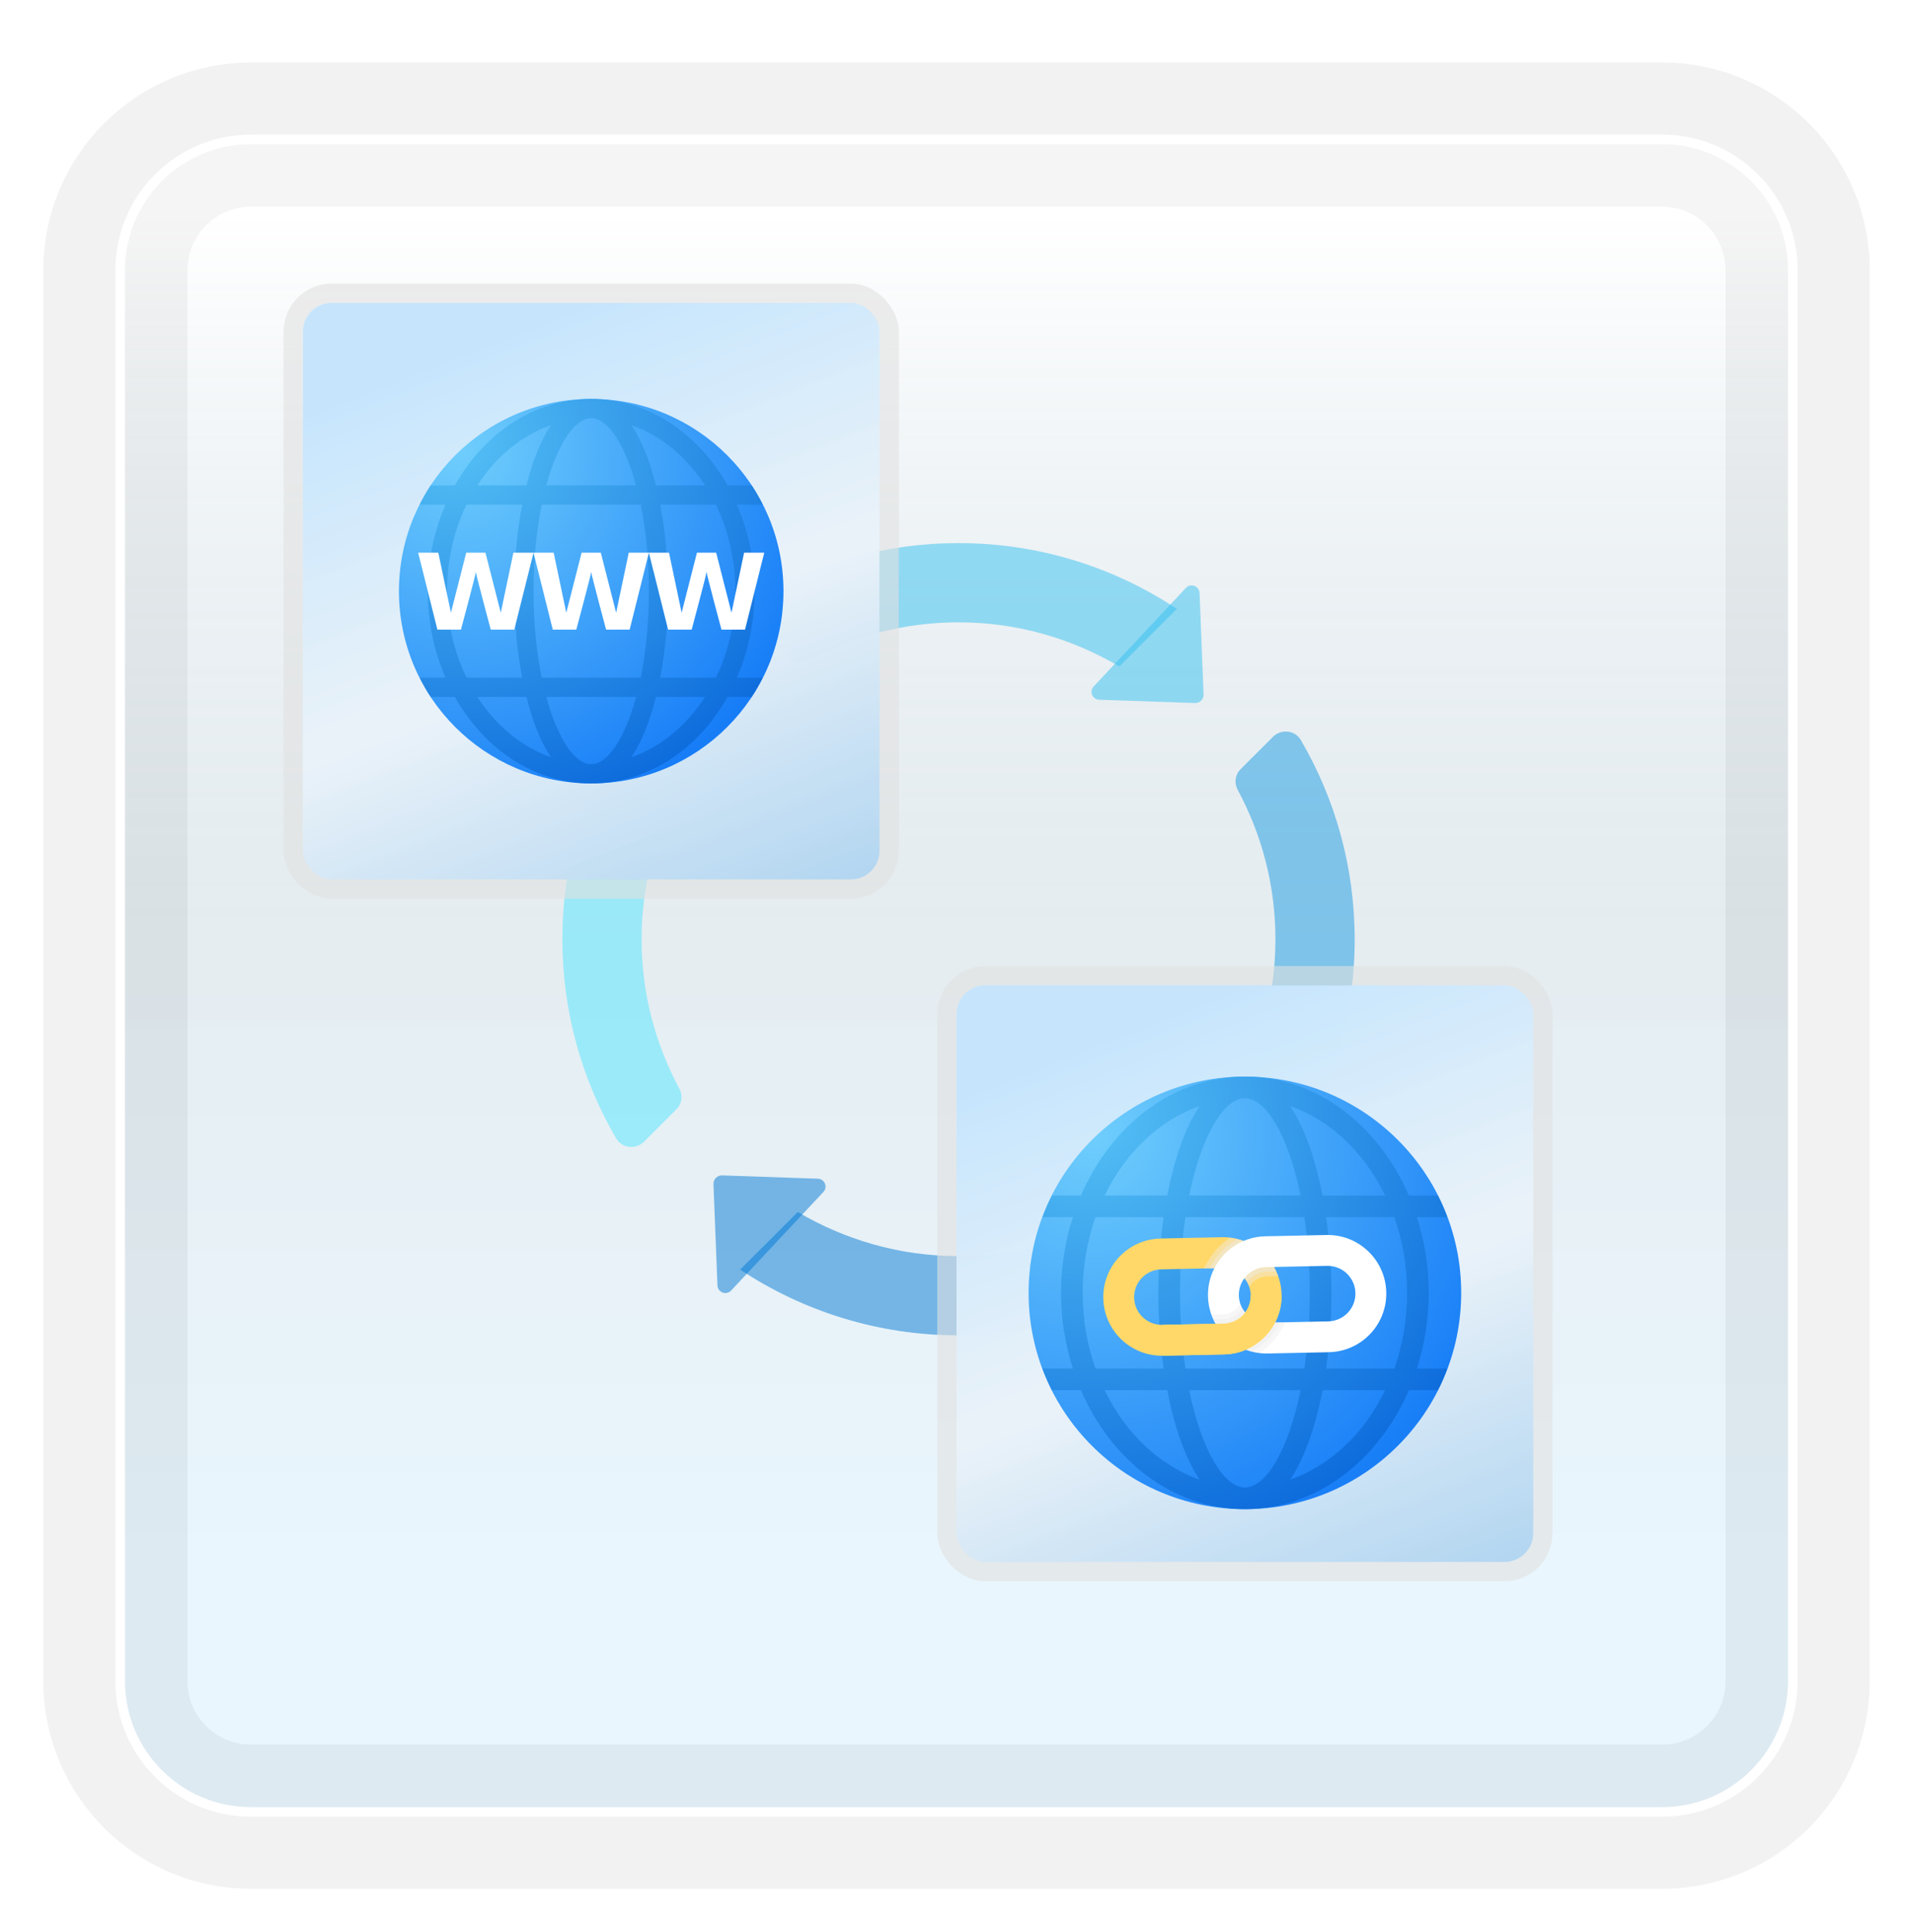 <svg width="199" height="201" viewBox="0 0 199 201" fill="none" xmlns="http://www.w3.org/2000/svg">
<g id="icon=icon-light">
<g id="icon-frame-light">
<g id="Frame" filter="url(#filter0_d_87_6641)">
<path id="Vector" d="M172.887 10H26.113C18.319 10 12 16.319 12 24.113V170.887C12 178.681 18.319 185 26.113 185H172.887C180.681 185 187 178.681 187 170.887V24.113C187 16.319 180.681 10 172.887 10Z" fill="white"/>
<path id="Vector_2" d="M172.887 10H26.113C18.319 10 12 16.319 12 24.113V170.887C12 178.681 18.319 185 26.113 185H172.887C180.681 185 187 178.681 187 170.887V24.113C187 16.319 180.681 10 172.887 10Z" stroke="#F2F2F2" stroke-width="15" stroke-linecap="round"/>
<path id="Vector_3" d="M26.113 10.5H172.887C180.405 10.5 186.5 16.595 186.5 24.113V170.887C186.5 178.405 180.405 184.5 172.887 184.5H26.113C18.595 184.5 12.5 178.405 12.5 170.887V24.113C12.5 16.595 18.595 10.5 26.113 10.5Z" fill="url(#paint0_linear_87_6641)" fill-opacity="0.2" stroke="white"/>
</g>
<g id="combo">
<g id="Vector_4">
<path d="M71.333 80.989L65.341 74.997C61.026 81.51 58.5 89.311 58.5 97.71C58.5 105.268 60.546 112.346 64.103 118.434C64.706 119.469 66.151 119.615 66.998 118.766L70.377 115.387C70.943 114.82 71.048 113.959 70.669 113.254C68.178 108.62 66.742 103.339 66.742 97.71C66.742 91.598 68.434 85.897 71.333 80.989Z" fill="#50E6FF" fill-opacity="0.5"/>
<path d="M132.678 97.71C132.678 103.821 130.986 109.523 128.087 114.431L134.079 120.423C138.394 113.91 140.92 106.106 140.92 97.71C140.92 90.152 138.874 83.074 135.317 76.985C134.714 75.951 133.269 75.807 132.422 76.654L129.043 80.033C128.476 80.6 128.371 81.461 128.75 82.165C131.242 86.799 132.678 92.081 132.678 97.71Z" fill="#199BE2" fill-opacity="0.5"/>
<path d="M82.033 68.377C82.6 68.943 83.461 69.048 84.165 68.669C88.799 66.178 94.081 64.742 99.71 64.742C105.821 64.742 111.523 66.434 116.431 69.333L122.425 63.339C115.91 59.026 108.109 56.5 99.71 56.5C92.189 56.5 85.146 58.526 79.078 62.049C78.005 62.673 77.778 64.122 78.656 64.999L82.033 68.377Z" fill="#35C1F1" fill-opacity="0.5"/>
<path d="M117.387 127.043C116.82 126.476 115.959 126.371 115.254 126.75C110.62 129.242 105.339 130.678 99.71 130.678C93.598 130.678 87.897 128.986 82.989 126.087L76.997 132.079C83.51 136.394 91.313 138.92 99.71 138.92C107.268 138.92 114.346 136.874 120.434 133.317C121.469 132.714 121.615 131.269 120.766 130.422L117.387 127.043Z" fill="#0078D4" fill-opacity="0.5"/>
<path d="M124.3 73.138L114.339 72.796C113.635 72.772 113.284 71.929 113.769 71.414L123.364 61.163C123.863 60.629 124.757 60.963 124.786 61.693L125.2 72.236C125.219 72.741 124.805 73.155 124.3 73.138Z" fill="#35C1F1" fill-opacity="0.5"/>
<path d="M75.12 122.281L85.08 122.623C85.785 122.648 86.135 123.491 85.651 124.006L76.055 134.257C75.557 134.79 74.662 134.457 74.634 133.727L74.219 123.184C74.201 122.679 74.615 122.265 75.12 122.281Z" fill="#0078D4" fill-opacity="0.5"/>
<path d="M124.281 122.3L124.623 112.339C124.648 111.635 125.491 111.284 126.006 111.769L136.257 121.364C136.79 121.863 136.457 122.757 135.727 122.786L125.184 123.2C124.679 123.219 124.265 122.805 124.281 122.3Z" fill="#199BE2" fill-opacity="0.5"/>
<path d="M75.138 73.12L74.796 83.08C74.772 83.785 73.929 84.135 73.414 83.651L63.161 74.055C62.627 73.557 62.961 72.662 63.69 72.634L74.234 72.219C74.741 72.201 75.155 72.615 75.138 73.12Z" fill="#50E6FF" fill-opacity="0.5"/>
</g>
<g id="Frame_2">
<rect x="31.5" y="31.5" width="60" height="60" rx="3" fill="url(#paint1_linear_87_6641)"/>
<rect x="31.5" y="31.5" width="60" height="60" rx="3" fill="white" fill-opacity="0.2"/>
<g id="Group">
<g id="Vector_5">
<path d="M41.5 61.5C41.5 50.455 50.455 41.5 61.5 41.5C72.545 41.5 81.5 50.455 81.5 61.5C81.5 72.545 72.545 81.5 61.5 81.5C50.455 81.5 41.5 72.545 41.5 61.5Z" fill="url(#paint2_radial_87_6641)"/>
<path d="M78.5 61.5C78.5 58.261 77.827 55.209 76.661 52.5H79.343C78.995 51.811 78.618 51.14 78.195 50.5H75.683C72.638 45.084 67.421 41.5 61.5 41.5C55.579 41.5 50.362 45.084 47.317 50.5H44.805C44.382 51.14 44.005 51.811 43.657 52.5H46.339C45.173 55.209 44.5 58.261 44.5 61.5C44.5 64.739 45.173 67.791 46.339 70.5H43.657C44.005 71.189 44.382 71.86 44.805 72.5H47.317C50.362 77.916 55.579 81.5 61.5 81.5C67.421 81.5 72.638 77.916 75.683 72.5H78.195C78.618 71.86 78.995 71.189 79.343 70.5H76.661C77.827 67.791 78.5 64.739 78.5 61.5ZM76.5 61.5C76.5 64.78 75.753 67.849 74.471 70.5H68.678C69.221 67.667 69.5 64.553 69.5 61.5C69.5 58.447 69.221 55.333 68.678 52.5H74.471C75.753 55.151 76.5 58.22 76.5 61.5ZM61.5 79.5C59.81 79.5 58.009 76.863 56.826 72.5H66.175C64.991 76.863 63.19 79.5 61.5 79.5ZM56.348 70.5C55.821 67.913 55.5 64.871 55.5 61.5C55.5 58.129 55.821 55.087 56.348 52.5H66.652C67.179 55.087 67.5 58.129 67.5 61.5C67.5 64.871 67.179 67.913 66.652 70.5H56.348ZM61.5 43.5C63.19 43.5 64.991 46.137 66.174 50.5H56.825C58.009 46.137 59.81 43.5 61.5 43.5ZM73.347 50.5H68.236C67.61 48.001 66.757 45.816 65.684 44.227C68.763 45.303 71.429 47.532 73.347 50.5ZM57.316 44.227C56.243 45.817 55.39 48.001 54.764 50.5H49.653C51.571 47.532 54.237 45.303 57.316 44.227ZM46.5 61.5C46.5 58.22 47.247 55.151 48.529 52.5H54.322C53.779 55.333 53.5 58.447 53.5 61.5C53.5 64.553 53.779 67.667 54.322 70.5H48.529C47.247 67.849 46.5 64.78 46.5 61.5ZM49.653 72.5H54.764C55.39 74.999 56.243 77.184 57.316 78.773C54.237 77.697 51.571 75.468 49.653 72.5ZM65.684 78.773C66.757 77.183 67.61 74.999 68.236 72.5H73.347C71.429 75.468 68.763 77.697 65.684 78.773Z" fill="url(#paint3_radial_87_6641)"/>
<path d="M65.405 57.5L64.093 63.743L62.5 57.5H60.5L58.907 63.743L57.595 57.5H55.5L57.5 65.5H59.951C59.951 65.5 61.464 59.864 61.5 59.5C61.536 59.864 63.049 65.5 63.049 65.5H65.5L67.5 57.5H65.405Z" fill="white"/>
<path d="M53.405 57.5L52.093 63.743L50.5 57.5H48.5L46.907 63.743L45.595 57.5H43.5L45.5 65.5H47.951C47.951 65.5 49.464 59.864 49.5 59.5C49.536 59.864 51.049 65.5 51.049 65.5H53.5L55.5 57.5H53.405Z" fill="white"/>
<path d="M77.405 57.5L76.093 63.743L74.5 57.5H72.5L70.907 63.743L69.595 57.5H67.5L69.5 65.5H71.951C71.951 65.5 73.464 59.864 73.5 59.5C73.536 59.864 75.049 65.5 75.049 65.5H77.5L79.5 57.5H77.405Z" fill="white"/>
</g>
</g>
<rect x="30.5" y="30.5" width="62" height="62" rx="4" stroke="#E2E2E2" stroke-opacity="0.59" stroke-width="2"/>
</g>
<g id="Frame_3">
<rect x="99.5" y="102.5" width="60" height="60" rx="3" fill="url(#paint4_linear_87_6641)"/>
<rect x="99.5" y="102.5" width="60" height="60" rx="3" fill="white" fill-opacity="0.2"/>
<g id="link-tracker" filter="url(#filter1_bd_87_6641)">
<path id="Vector_6" d="M152 132.5C152 144.925 141.925 155 129.5 155C117.074 155 107 144.925 107 132.5C107 120.074 117.074 110 129.5 110C141.925 110 152 120.074 152 132.5Z" fill="url(#paint5_radial_87_6641)"/>
<path id="Vector_7" d="M148.625 132.5C148.625 129.727 148.176 127.08 147.392 124.625H150.555C150.266 123.854 149.94 123.103 149.572 122.375H146.555C143.4 115.046 136.949 110 129.5 110C122.051 110 115.601 115.046 112.444 122.375H109.427C109.059 123.103 108.734 123.854 108.445 124.625H111.607C110.824 127.08 110.375 129.727 110.375 132.5C110.375 135.273 110.824 137.92 111.608 140.375H108.446C108.734 141.145 109.06 141.897 109.428 142.625H112.445C115.602 149.955 122.051 155 129.5 155C136.949 155 143.4 149.955 146.557 142.625H149.575C149.942 141.897 150.267 141.145 150.557 140.375H147.394C148.176 137.92 148.625 135.273 148.625 132.5ZM146.375 132.5C146.375 135.291 145.901 137.953 145.046 140.375H137.949C138.312 137.826 138.5 135.144 138.5 132.5C138.5 129.856 138.313 127.174 137.949 124.625H145.046C145.901 127.047 146.375 129.709 146.375 132.5ZM129.5 152.75C127.322 152.75 124.976 148.875 123.704 142.625H135.296C134.024 148.875 131.678 152.75 129.5 152.75ZM123.313 140.375C122.958 137.998 122.75 135.356 122.75 132.5C122.75 129.644 122.958 127.002 123.313 124.625H135.688C136.042 127.002 136.25 129.644 136.25 132.5C136.25 135.356 136.042 137.998 135.688 140.375H123.313ZM129.5 112.25C131.678 112.25 134.024 116.126 135.296 122.375H123.704C124.976 116.126 127.322 112.25 129.5 112.25ZM144.091 122.375H137.575C136.856 118.629 135.727 115.319 134.207 113.068C138.412 114.537 141.936 117.918 144.091 122.375ZM124.793 113.068C123.274 115.32 122.144 118.629 121.425 122.375H114.909C117.064 117.918 120.588 114.537 124.793 113.068ZM112.625 132.5C112.625 129.709 113.099 127.047 113.954 124.625H121.051C120.687 127.174 120.5 129.856 120.5 132.5C120.5 135.144 120.687 137.826 121.051 140.375H113.954C113.099 137.953 112.625 135.291 112.625 132.5ZM114.909 142.625H121.425C122.144 146.371 123.273 149.681 124.793 151.932C120.588 150.463 117.064 147.082 114.909 142.625ZM134.207 151.932C135.726 149.68 136.856 146.371 137.575 142.625H144.091C141.936 147.082 138.412 150.463 134.207 151.932Z" fill="url(#paint6_radial_87_6641)"/>
<g id="Group 9">
<g id="Vector_8">
<path d="M114.77 133.07C114.841 136.437 117.628 139.108 120.995 139.038C122.568 139.004 125.775 138.936 127.348 138.903C130.715 138.832 133.387 136.045 133.316 132.678C133.244 129.311 130.457 126.639 127.09 126.71C125.517 126.744 122.31 126.812 120.737 126.845C117.371 126.916 114.699 129.703 114.77 133.07ZM120.806 130.053C121.731 130.034 126.466 129.934 127.158 129.919C128.753 129.885 130.074 131.151 130.107 132.746C130.141 134.34 128.875 135.661 127.281 135.694C126.588 135.709 121.854 135.809 120.928 135.829C119.333 135.863 118.013 134.597 117.979 133.002C117.945 131.408 119.211 130.087 120.806 130.053Z" fill="#FFD869"/>
<path d="M129.97 131.894C129.97 131.894 130.357 130.925 131.717 130.786L132.96 130.759C132.196 128.619 130.276 127.044 127.966 126.761C126.206 127.834 125.234 129.96 125.234 129.96C126.177 129.94 126.933 129.924 127.158 129.919C128.465 129.892 129.553 130.698 129.97 131.894Z" fill="#EDEDED" fill-opacity="0.42"/>
<path d="M129.748 131.4C130.004 131.057 130.564 130.383 131.707 130.304C131.77 130.303 132.551 130.278 132.753 130.273C132.021 128.586 130.515 127.331 128.704 126.899C127.165 127.716 126.104 129.317 125.78 129.948C126.454 129.934 126.982 129.923 127.158 129.919C128.274 129.895 129.231 130.48 129.748 131.4Z" fill="#EDEDED" fill-opacity="0.42"/>
<path d="M144.207 132.448C144.136 129.081 141.349 126.409 137.981 126.48C136.409 126.513 133.201 126.581 131.628 126.614C128.262 126.686 125.59 129.473 125.661 132.84C125.733 136.207 128.52 138.878 131.887 138.807C133.46 138.774 136.667 138.706 138.24 138.673C141.606 138.602 144.278 135.814 144.207 132.448ZM138.171 135.464C137.246 135.484 132.511 135.584 131.818 135.598C130.224 135.632 128.903 134.366 128.87 132.772C128.836 131.178 130.101 129.857 131.696 129.823C132.389 129.809 137.123 129.708 138.049 129.689C139.643 129.655 140.964 130.921 140.998 132.515C141.032 134.11 139.766 135.431 138.171 135.464Z" fill="white"/>
<path d="M129.012 133.614C129.012 133.614 128.619 134.593 127.26 134.732L126.017 134.759C126.78 136.898 128.7 138.474 131.011 138.757C132.77 137.683 133.743 135.558 133.743 135.558C132.8 135.578 132.044 135.594 131.818 135.598C130.512 135.626 129.393 134.797 129.012 133.614Z" fill="#EDEDED" fill-opacity="0.42"/>
<path d="M129.237 134.123C128.98 134.467 128.413 135.134 127.27 135.213C127.207 135.215 126.435 135.231 126.233 135.235C126.964 136.923 128.484 138.191 130.31 138.584C131.848 137.767 132.874 136.201 133.197 135.569C132.522 135.583 131.995 135.595 131.818 135.598C130.702 135.623 129.718 134.998 129.237 134.123Z" fill="#EDEDED" fill-opacity="0.42"/>
<path d="M130.107 132.746C130.141 134.34 128.875 135.661 127.281 135.694C126.588 135.709 121.854 135.809 120.928 135.829L120.996 139.038C122.569 139.005 125.776 138.937 127.348 138.904C130.716 138.833 133.387 136.046 133.316 132.678L130.107 132.746Z" fill="#FFD869"/>
</g>
</g>
</g>
<rect x="98.5" y="101.5" width="62" height="62" rx="4" stroke="#E2E2E2" stroke-opacity="0.59" stroke-width="2"/>
</g>
</g>
</g>
</g>
<defs>
<filter id="filter0_d_87_6641" x="0.5" y="2.5" width="198" height="198" filterUnits="userSpaceOnUse" color-interpolation-filters="sRGB">
<feFlood flood-opacity="0" result="BackgroundImageFix"/>
<feColorMatrix in="SourceAlpha" type="matrix" values="0 0 0 0 0 0 0 0 0 0 0 0 0 0 0 0 0 0 127 0" result="hardAlpha"/>
<feOffset dy="4"/>
<feGaussianBlur stdDeviation="2"/>
<feComposite in2="hardAlpha" operator="out"/>
<feColorMatrix type="matrix" values="0 0 0 0 0 0 0 0 0 0 0 0 0 0 0 0 0 0 0.25 0"/>
<feBlend mode="normal" in2="BackgroundImageFix" result="effect1_dropShadow_87_6641"/>
<feBlend mode="normal" in="SourceGraphic" in2="effect1_dropShadow_87_6641" result="shape"/>
</filter>
<filter id="filter1_bd_87_6641" x="103" y="106" width="53" height="55" filterUnits="userSpaceOnUse" color-interpolation-filters="sRGB">
<feFlood flood-opacity="0" result="BackgroundImageFix"/>
<feGaussianBlur in="BackgroundImageFix" stdDeviation="2"/>
<feComposite in2="SourceAlpha" operator="in" result="effect1_backgroundBlur_87_6641"/>
<feColorMatrix in="SourceAlpha" type="matrix" values="0 0 0 0 0 0 0 0 0 0 0 0 0 0 0 0 0 0 127 0" result="hardAlpha"/>
<feOffset dy="2"/>
<feGaussianBlur stdDeviation="2"/>
<feComposite in2="hardAlpha" operator="out"/>
<feColorMatrix type="matrix" values="0 0 0 0 1 0 0 0 0 1 0 0 0 0 1 0 0 0 1 0"/>
<feBlend mode="normal" in2="effect1_backgroundBlur_87_6641" result="effect2_dropShadow_87_6641"/>
<feBlend mode="normal" in="SourceGraphic" in2="effect2_dropShadow_87_6641" result="shape"/>
</filter>
<linearGradient id="paint0_linear_87_6641" x1="99.5" y1="18.468" x2="99.5" y2="176.532" gradientUnits="userSpaceOnUse">
<stop stop-color="white"/>
<stop offset="0.472" stop-color="#0D5176" stop-opacity="0.528"/>
<stop offset="0.941" stop-color="#12A6F7" stop-opacity="0.465"/>
</linearGradient>
<linearGradient id="paint1_linear_87_6641" x1="61.5" y1="31.5" x2="88.3" y2="99.9" gradientUnits="userSpaceOnUse">
<stop stop-color="#B8DFFC"/>
<stop offset="0.453" stop-color="#E5EFF7" stop-opacity="0.98"/>
<stop offset="1" stop-color="#8FC3EB"/>
</linearGradient>
<radialGradient id="paint2_radial_87_6641" cx="0" cy="0" r="1" gradientUnits="userSpaceOnUse" gradientTransform="translate(47.832 46.681) scale(40.041)">
<stop stop-color="#6FCEFC"/>
<stop offset="1" stop-color="#167CF7"/>
</radialGradient>
<radialGradient id="paint3_radial_87_6641" cx="0" cy="0" r="1" gradientUnits="userSpaceOnUse" gradientTransform="translate(47.225 45.98) scale(45.009 40.155)">
<stop offset="0.001" stop-color="#54C0F5"/>
<stop offset="0.998" stop-color="#0B69DB"/>
</radialGradient>
<linearGradient id="paint4_linear_87_6641" x1="129.5" y1="102.5" x2="156.3" y2="170.9" gradientUnits="userSpaceOnUse">
<stop stop-color="#B8DFFC"/>
<stop offset="0.453" stop-color="#E5EFF7" stop-opacity="0.98"/>
<stop offset="1" stop-color="#8FC3EB"/>
</linearGradient>
<radialGradient id="paint5_radial_87_6641" cx="0" cy="0" r="1" gradientUnits="userSpaceOnUse" gradientTransform="translate(113.82 116.118) scale(46.03)">
<stop stop-color="#6FCEFC"/>
<stop offset="1" stop-color="#167CF7"/>
</radialGradient>
<radialGradient id="paint6_radial_87_6641" cx="0" cy="0" r="1" gradientUnits="userSpaceOnUse" gradientTransform="translate(113.506 114.556) scale(49.19 46.033)">
<stop offset="0.001" stop-color="#54C0F5"/>
<stop offset="0.998" stop-color="#0B69DB"/>
</radialGradient>
</defs>
</svg>
